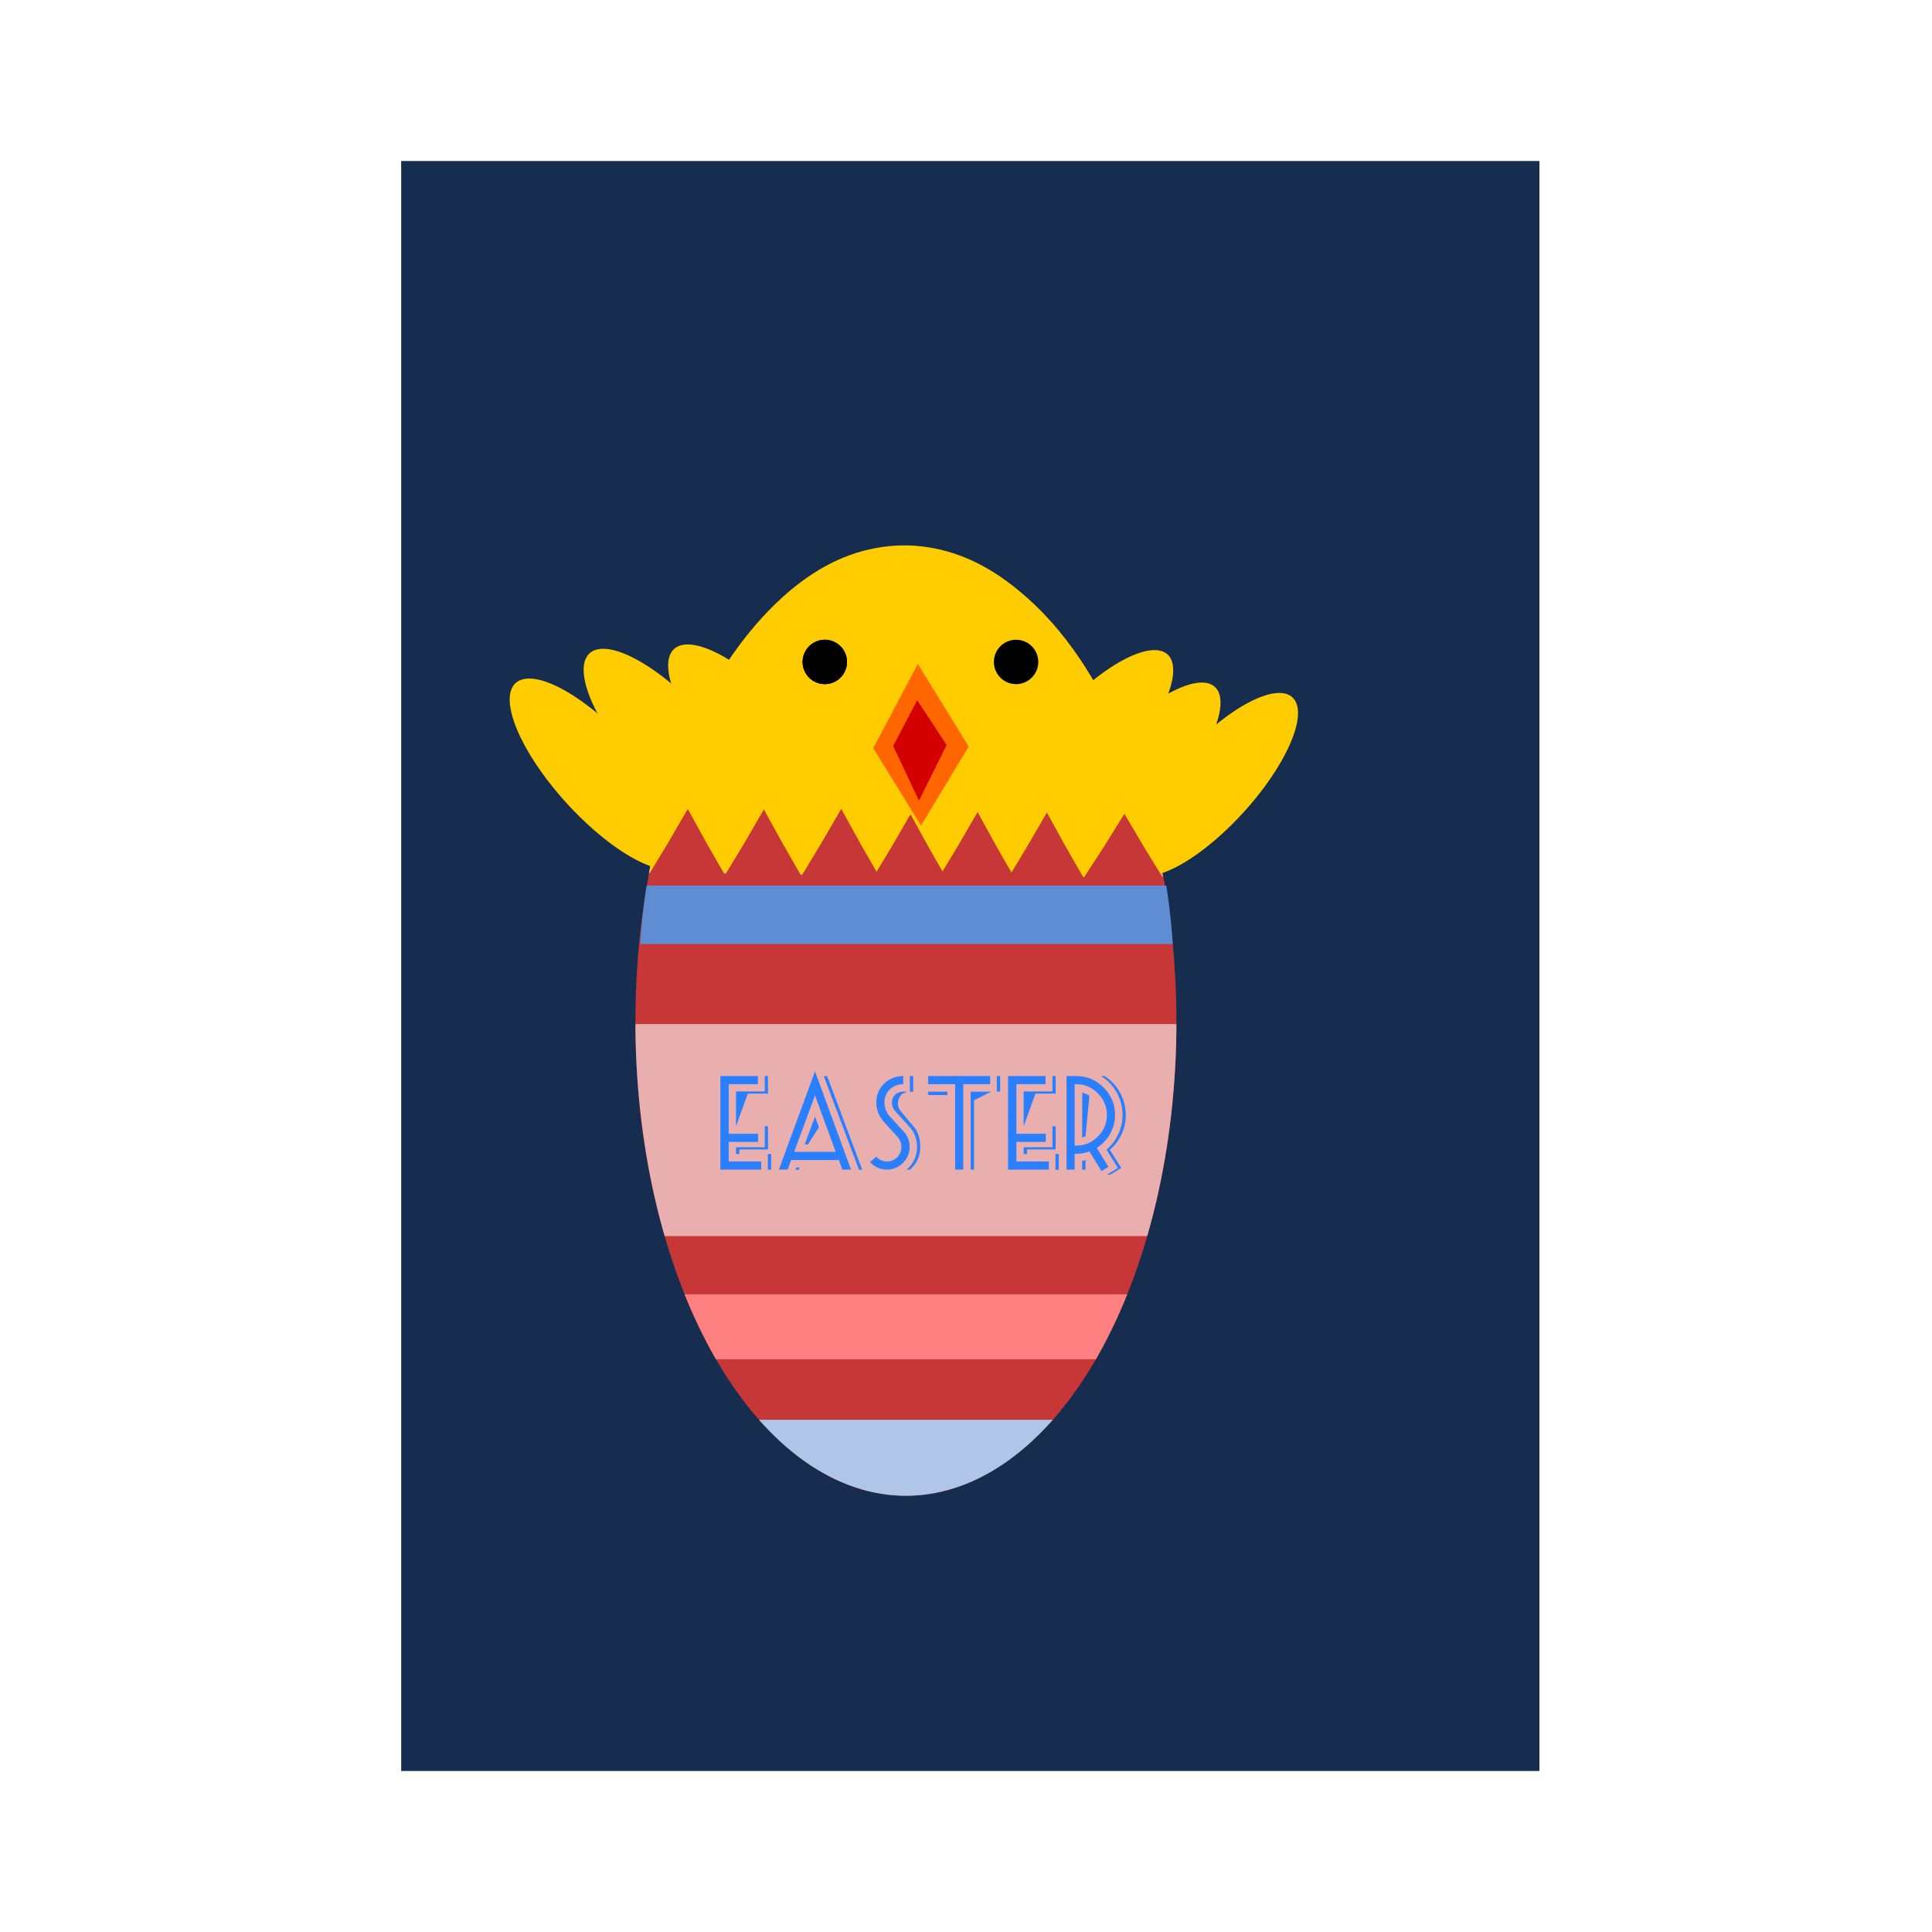 <svg:svg xmlns:dc="http://purl.org/dc/elements/1.1/" xmlns:ns1="http://sodipodi.sourceforge.net/DTD/sodipodi-0.dtd" xmlns:ns2="http://www.inkscape.org/namespaces/inkscape" xmlns:ns4="http://creativecommons.org/ns#" xmlns:rdf="http://www.w3.org/1999/02/22-rdf-syntax-ns#" xmlns:svg="http://www.w3.org/2000/svg" height="1275.429" id="svg2" version="1.1" viewBox="-265.198 -109.393 1275.429 1275.429" width="1275.429" ns1:docname="easter.svg" ns2:version="0.48.4 r9939">
  <svg:defs id="defs4">
    <ns2:path-effect effect="spiro" id="path-effect3193" is_visible="true" />
    <ns2:path-effect effect="spiro" id="path-effect3120" is_visible="true" />
    <ns2:path-effect effect="spiro" id="path-effect3106" is_visible="true" />
    <ns2:path-effect effect="spiro" id="path-effect3102" is_visible="true" />
    <svg:clipPath clipPathUnits="userSpaceOnUse" id="clipPath3047">
      <svg:path d="m 494.286,462.362 a 178.571,312.857 0 1 1 -0.056,-7.849" id="path3049" style="fill:#c83737;fill-opacity:1;stroke:none" transform="translate(17.143,102.857)" ns1:cx="315.71429" ns1:cy="462.36218" ns1:end="6.2580934" ns1:open="true" ns1:rx="178.57143" ns1:ry="312.85715" ns1:start="0" ns1:type="arc" />
    </svg:clipPath>
    <svg:clipPath clipPathUnits="userSpaceOnUse" id="clipPath3051">
      <svg:path d="m 494.286,462.362 a 178.571,312.857 0 1 1 -0.056,-7.849" id="path3053" style="fill:#c83737;fill-opacity:1;stroke:none" transform="translate(17.143,102.857)" ns1:cx="315.71429" ns1:cy="462.36218" ns1:end="6.2580934" ns1:open="true" ns1:rx="178.57143" ns1:ry="312.85715" ns1:start="0" ns1:type="arc" />
    </svg:clipPath>
    <svg:clipPath clipPathUnits="userSpaceOnUse" id="clipPath3055">
      <svg:path d="m 494.286,462.362 a 178.571,312.857 0 1 1 -0.056,-7.849" id="path3057" style="fill:#c83737;fill-opacity:1;stroke:none" transform="matrix(1.214,0.026,-0.026,1.214,-1508.882,-139.869)" ns1:cx="315.71429" ns1:cy="462.36218" ns1:end="6.2580934" ns1:open="true" ns1:rx="178.57143" ns1:ry="312.85715" ns1:start="0" ns1:type="arc" />
    </svg:clipPath>
    <svg:clipPath clipPathUnits="userSpaceOnUse" id="clipPath3059">
      <svg:path d="m 494.286,462.362 a 178.571,312.857 0 1 1 -0.056,-7.849" id="path3061" style="fill:#c83737;fill-opacity:1;stroke:none" transform="matrix(1.214,0.026,-0.026,1.214,-1315.032,-134.248)" ns1:cx="315.71429" ns1:cy="462.36218" ns1:end="6.2580934" ns1:open="true" ns1:rx="178.57143" ns1:ry="312.85715" ns1:start="0" ns1:type="arc" />
    </svg:clipPath>
    <svg:clipPath clipPathUnits="userSpaceOnUse" id="clipPath3063">
      <svg:path d="m 494.286,462.362 a 178.571,312.857 0 1 1 -0.056,-7.849" id="path3065" style="fill:#c83737;fill-opacity:1;stroke:none" transform="matrix(1.214,0.026,-0.026,1.214,-1120.716,-128.617)" ns1:cx="315.71429" ns1:cy="462.36218" ns1:end="6.2580934" ns1:open="true" ns1:rx="178.57143" ns1:ry="312.85715" ns1:start="0" ns1:type="arc" />
    </svg:clipPath>
    <svg:clipPath clipPathUnits="userSpaceOnUse" id="clipPath3067">
      <svg:path d="m 494.286,462.362 a 178.571,312.857 0 1 1 -0.056,-7.849" id="path3069" style="fill:#c83737;fill-opacity:1;stroke:none" transform="translate(17.143,102.857)" ns1:cx="315.71429" ns1:cy="462.36218" ns1:end="6.2580934" ns1:open="true" ns1:rx="178.57143" ns1:ry="312.85715" ns1:start="0" ns1:type="arc" />
    </svg:clipPath>
    <svg:clipPath clipPathUnits="userSpaceOnUse" id="clipPath3071">
      <svg:path d="m 494.286,462.362 a 178.571,312.857 0 1 1 -0.056,-7.849" id="path3073" style="fill:#c83737;fill-opacity:1;stroke:none" transform="translate(17.143,102.857)" ns1:cx="315.71429" ns1:cy="462.36218" ns1:end="6.2580934" ns1:open="true" ns1:rx="178.57143" ns1:ry="312.85715" ns1:start="0" ns1:type="arc" />
    </svg:clipPath>
    <svg:clipPath clipPathUnits="userSpaceOnUse" id="clipPath3075">
      <svg:path d="m 494.286,462.362 a 178.571,312.857 0 1 1 -0.056,-7.849" id="path3077" style="fill:#c83737;fill-opacity:1;stroke:none" ns1:cx="315.71429" ns1:cy="462.36218" ns1:end="6.2580934" ns1:open="true" ns1:rx="178.57143" ns1:ry="312.85715" ns1:start="0" ns1:type="arc" />
    </svg:clipPath>
  </svg:defs>
  <ns1:namedview bordercolor="#666666" borderopacity="1.0" id="base" pagecolor="#ffffff" showgrid="false" showguides="true" ns2:current-layer="layer1" ns2:cx="-342.72461" ns2:cy="496.31864" ns2:document-units="px" ns2:guide-bbox="true" ns2:pageopacity="0.0" ns2:pageshadow="2" ns2:window-height="744" ns2:window-maximized="1" ns2:window-width="1301" ns2:window-x="65" ns2:window-y="24" ns2:zoom="0.49497475" />
  <svg:g id="layer1" ns2:groupmode="layer" ns2:label="Layer 1">
    <svg:rect height="1062.857" id="rect3195" style="font-size:71.649px;font-style:normal;font-variant:normal;font-stretch:normal;line-height:125%;letter-spacing:0px;word-spacing:0px;fill:#162d50;fill-opacity:1;stroke:none;font-family:URW Gothic L;-inkscape-font-specification:URW Gothic L Book" width="751.429" x="-0.347" y="-3.107" />
    <svg:g id="g3219">
      <svg:path clip-path="url(#clipPath3075)" d="m 494.286,462.362 a 178.571,312.857 0 1 1 -0.056,-7.849" id="path2985" style="fill:#c83737;fill-opacity:1;stroke:none" transform="translate(17.143,102.857)" ns1:cx="315.71429" ns1:cy="462.36218" ns1:end="6.2580934" ns1:open="true" ns1:rx="178.57143" ns1:ry="312.85715" ns1:start="0" ns1:type="arc" />
      <svg:rect clip-path="url(#clipPath3071)" height="42.857" id="rect2987" style="fill:#5f8dd3;fill-opacity:1;stroke:none" transform="matrix(0.99,0,0,0.9,3.686,34.665)" width="528.571" x="74.286" y="489.505" />
      <svg:rect clip-path="url(#clipPath3067)" height="140" id="rect2997" style="fill:#e9afaf;fill-opacity:1;stroke:none" width="528.571" x="85.714" y="566.648" />
      <svg:path clip-path="url(#clipPath3063)" d="m -820,320.934 -98.813,-3.765 -98.863,-2.106 52.667,-83.692 51.256,-84.564 46.146,87.457 z" id="path2999" style="fill:#e9afaf;fill-opacity:1;stroke:none" transform="matrix(0.824,-0.018,0.018,0.824,942.387,189.068)" ns1:arg1="0.55329433" ns1:arg2="1.6004919" ns1:cx="-917.14288" ns1:cy="260.93362" ns1:r1="114.17852" ns1:r2="56.259438" ns1:sides="3" ns1:type="star" ns2:flatsided="false" ns2:randomized="0" ns2:rounded="0" ns2:transform-center-x="0.39225289" ns2:transform-center-y="-23.173189" />
      <svg:path clip-path="url(#clipPath3059)" d="m -820,320.934 -98.813,-3.765 -98.863,-2.106 52.667,-83.692 51.256,-84.564 46.146,87.457 z" id="path3009" style="fill:#e9afaf;fill-opacity:1;stroke:none" transform="matrix(0.824,-0.018,0.018,0.824,1102.517,190.288)" ns1:arg1="0.55329433" ns1:arg2="1.6004919" ns1:cx="-917.14288" ns1:cy="260.93362" ns1:r1="114.17852" ns1:r2="56.259438" ns1:sides="3" ns1:type="star" ns2:flatsided="false" ns2:randomized="0" ns2:rounded="0" ns2:transform-center-x="0.39225289" ns2:transform-center-y="-23.173189" />
      <svg:path clip-path="url(#clipPath3055)" d="m -820,320.934 -98.813,-3.765 -98.863,-2.106 52.667,-83.692 51.256,-84.564 46.146,87.457 z" id="path3011" style="fill:#e9afaf;fill-opacity:1;stroke:none" transform="matrix(0.824,-0.018,0.018,0.824,1262.264,191.507)" ns1:arg1="0.55329433" ns1:arg2="1.6004919" ns1:cx="-917.14288" ns1:cy="260.93362" ns1:r1="114.17852" ns1:r2="56.259438" ns1:sides="3" ns1:type="star" ns2:flatsided="false" ns2:randomized="0" ns2:rounded="0" ns2:transform-center-x="0.39225289" ns2:transform-center-y="-23.173189" />
      <svg:rect clip-path="url(#clipPath3051)" height="42.857" id="rect3041" style="fill:#ff8080;fill-opacity:1;stroke:none" width="528.571" x="74.286" y="745.074" />
      <svg:rect clip-path="url(#clipPath3047)" height="51.949" id="rect3043" style="fill:#afc6e9;fill-opacity:1;stroke:none" width="640.698" x="18.222" y="827.906" />
      <svg:path d="m 163.824,465.811 336.176,4.408 c -2.144,-23.096 -7.072,-45.932 -14.643,-67.857 -4.271,-12.367 -9.376,-24.437 -15,-36.25 -6.522,-13.7 -13.758,-27.083 -22.161,-39.717 -5.989,-9.004 -12.569,-17.622 -19.791,-25.671 -6.689,-7.454 -13.927,-14.419 -21.681,-20.758 -8.688,-7.102 -18.051,-13.432 -28.153,-18.319 -12.292,-5.946 -25.668,-9.717 -39.286,-10.714 -14.992,-1.098 -30.198,1.186 -44.286,6.429 -18.328,6.821 -34.557,18.504 -48.571,32.143 -11.533,11.224 -21.69,23.817 -30.714,37.143 -11.248,16.61 -20.759,34.381 -28.571,52.857 -11.641,27.533 -19.51,56.657 -23.319,86.306" id="path3100" style="fill:#ffcc00;stroke:none" ns1:nodetypes="cccaaaaaaaaaac" ns2:connector-curvature="0" ns2:original-d="m 163.82398,465.81107 336.17603,4.40826 c -0.21454,-20.44817 -8.35849,-48.20875 -14.64285,-67.85714 -4.08012,-12.42415 -9.30443,-24.47854 -15,-36.25 -6.60298,-13.64687 -13.8164,-27.05953 -22.16081,-39.71683 -5.94702,-9.02078 -12.56968,-17.63372 -19.79079,-25.67095 -6.68683,-7.44257 -13.84032,-14.54252 -21.68111,-20.75762 -8.774,-6.95482 -17.93709,-13.73766 -28.15301,-18.31889 -12.3852,-5.55402 -25.73748,-9.88616 -39.28571,-10.71429 -14.88884,-0.91008 -30.34844,1.11277 -44.28572,6.42858 -18.13996,6.91875 -34.13302,19.16364 -48.57143,32.14285 -11.94785,10.74036 -21.73265,23.82232 -30.71428,37.14286 -11.19696,16.60608 -21.14773,34.25546 -28.57143,52.85714 -11.04577,27.67755 -23.31889,86.30603 -23.31889,86.30603 z" ns2:path-effect="#path-effect3102" />
      <svg:path d="m 311.266,384.528 29.463,-55.588 33.59,54.514 -31.507,52.151 -31.545,-51.077" id="path3104" style="fill:#ff6600;stroke:none" ns1:nodetypes="ccccc" ns2:connector-curvature="0" ns2:original-d="m 311.26591,384.52822 29.46283,-55.58775 33.58962,54.51388 -31.50727,52.15113 z" ns2:path-effect="#path-effect3106" />
      <svg:path d="m 433.355,332.628 a 14.647,14.647 0 1 1 -0.005,-0.367" id="path3108" style="fill:#000000;fill-opacity:1;stroke:none" transform="translate(-13.132,-5.051)" ns1:cx="418.70822" ns1:cy="332.62848" ns1:end="6.2580934" ns1:open="true" ns1:rx="14.647212" ns1:ry="14.647212" ns1:start="0" ns1:type="arc" />
      <svg:path d="m 433.355,332.628 a 14.647,14.647 0 1 1 -0.005,-0.367" id="path3110" style="fill:#000000;fill-opacity:1;stroke:none" transform="translate(-139.401,-5.051)" ns1:cx="418.70822" ns1:cy="332.62848" ns1:end="6.2580934" ns1:open="true" ns1:rx="14.647212" ns1:ry="14.647212" ns1:start="0" ns1:type="arc" />
      <svg:path d="m 433.355,332.628 a 14.647,14.647 0 1 1 -0.005,-0.367" id="path3112" style="fill:#000000;fill-opacity:1;stroke:none" transform="translate(-139.401,-5.051)" ns1:cx="418.70822" ns1:cy="332.62848" ns1:end="6.2580934" ns1:open="true" ns1:rx="14.647212" ns1:ry="14.647212" ns1:start="0" ns1:type="arc" />
      <svg:path d="m 324.432,383.049 15.867,-30.182 19.438,29.59 -18.305,36.661 -16.999,-36.07" id="path3118" style="fill:#d40000;stroke:none" ns1:nodetypes="ccccc" ns2:connector-curvature="0" ns2:original-d="m 324.43227,383.04947 15.86658,-30.18203 19.438,29.5903 -18.30529,36.66135 z" ns2:path-effect="#path-effect3120" />
      <svg:path d="m 523.259,394.753 a 27.274,77.782 0 1 1 -0.009,-1.951" id="path3124" style="fill:#ffcc00;fill-opacity:1;stroke:none" transform="matrix(0.74,0.673,-0.673,0.74,434.254,-217.468)" ns1:cx="495.98489" ns1:cy="394.75287" ns1:end="6.2580934" ns1:open="true" ns1:rx="27.274118" ns1:ry="77.781746" ns1:start="0" ns1:type="arc" />
      <svg:path d="m 523.259,394.753 a 27.274,77.782 0 1 1 -0.009,-1.951" id="path3126" style="fill:#ffcc00;fill-opacity:1;stroke:none" transform="matrix(0.74,0.673,-0.673,0.74,383.112,-224.324)" ns1:cx="495.98489" ns1:cy="394.75287" ns1:end="6.2580934" ns1:open="true" ns1:rx="27.274118" ns1:ry="77.781746" ns1:start="0" ns1:type="arc" />
      <svg:path d="m 523.259,394.753 a 27.274,77.782 0 1 1 -0.009,-1.951" id="path3128" style="fill:#ffcc00;fill-opacity:1;stroke:none" transform="matrix(0.74,0.673,-0.673,0.74,351.87,-245.752)" ns1:cx="495.98489" ns1:cy="394.75287" ns1:end="6.2580934" ns1:open="true" ns1:rx="27.274118" ns1:ry="77.781746" ns1:start="0" ns1:type="arc" />
      <svg:path d="m 523.259,394.753 a 27.274,77.782 0 1 1 -0.009,-1.951" id="path3132" style="fill:#ffcc00;fill-opacity:1;stroke:none" transform="matrix(-0.772,0.703,0.703,0.772,235.242,-251.854)" ns1:cx="495.98489" ns1:cy="394.75287" ns1:end="6.2580934" ns1:open="true" ns1:rx="27.274118" ns1:ry="77.781746" ns1:start="0" ns1:type="arc" />
      <svg:path d="m 523.259,394.753 a 27.274,77.782 0 1 1 -0.009,-1.951" id="path3134" style="fill:#ffcc00;fill-opacity:1;stroke:none" transform="matrix(-0.772,0.703,0.703,0.772,284.058,-271.507)" ns1:cx="495.98489" ns1:cy="394.75287" ns1:end="6.2580934" ns1:open="true" ns1:rx="27.274118" ns1:ry="77.781746" ns1:start="0" ns1:type="arc" />
      <svg:path d="m 523.259,394.753 a 27.274,77.782 0 1 1 -0.009,-1.951" id="path3136" style="fill:#ffcc00;fill-opacity:1;stroke:none" transform="matrix(-0.772,0.703,0.703,0.772,339.85,-274.364)" ns1:cx="495.98489" ns1:cy="394.75287" ns1:end="6.2580934" ns1:open="true" ns1:rx="27.274118" ns1:ry="77.781746" ns1:start="0" ns1:type="arc" />
      <svg:path d="m -236.376,533.144 -54.903,-1.084 -54.913,-0.163 28.391,-47.005 27.598,-47.475 26.512,48.09 z" id="path3146" style="fill:#c83737;fill-opacity:1;stroke:none" transform="matrix(0.468,0,0,0.468,324.65,219.922)" ns1:arg1="0.53495507" ns1:arg2="1.5821526" ns1:cx="-290.92392" ns1:cy="500.81888" ns1:r1="63.406689" ns1:r2="31.242519" ns1:sides="3" ns1:type="star" ns2:flatsided="false" ns2:randomized="0" ns2:rounded="0" ns2:transform-center-x="0.16835152" ns2:transform-center-y="-7.2662665" />
      <svg:g id="g3211" transform="translate(573.767,143.442)">
        <svg:path d="m -331.957,469.13 -13.327,0 -7.81,21.566 0,-22.999 18.987,0 0,-10.174 2.149,0 0,11.607 m -4.514,50.154 -26.94,0 0,-61.761 24.79,0 0,5.374 -19.273,0 0,32.743 19.417,0 0,5.374 -19.417,0 0,12.897 21.423,0 0,5.374 m 4.514,-13.327 -18.915,0 0,3.009 -2.221,0 0,-4.442 18.987,0 0,-13.828 2.149,0 0,15.261 m 2.078,13.398 -2.221,0 0,-10.389 2.221,0 0,10.389" id="path3173" style="font-size:71.649px;font-style:normal;font-variant:normal;font-weight:normal;font-stretch:normal;line-height:125%;letter-spacing:0px;word-spacing:0px;fill:#2a7fff;fill-opacity:1;stroke:none;font-family:SeasideResortNF;-inkscape-font-specification:SeasideResortNF" ns2:connector-curvature="0" />
        <svg:path d="m -269.761,519.356 -2.149,0 -23.214,-61.761 2.221,0 23.143,61.761 m -7.38,-0.072 -5.732,0 -2.293,-6.305 -31.525,0 -2.293,6.305 -5.804,0 23.859,-64.842 23.787,64.842 m -33.961,-1.361 -0.573,1.433 -2.149,0 0.573,-1.433 2.149,0 m 23.859,-10.317 -13.685,-37.329 -13.757,37.329 27.441,0 m -11.106,-16.264 -7.237,11.32 -2.149,0 6.807,-18.342 2.579,7.022" id="path3175" style="font-size:71.649px;font-style:normal;font-variant:normal;font-weight:normal;font-stretch:normal;line-height:125%;letter-spacing:0px;word-spacing:0px;fill:#2a7fff;fill-opacity:1;stroke:none;font-family:SeasideResortNF;-inkscape-font-specification:SeasideResortNF" ns2:connector-curvature="0" />
        <svg:path d="m -236.097,467.841 c -0.764,5e-5 -1.505,0.072 -2.221,0.215 l 0,-10.532 2.221,0 0,10.317 m 4.657,36.469 c -4e-5,6.066 -2.293,11.082 -6.878,15.046 l -2.149,0 c 4.585,-3.965 6.878,-8.98 6.878,-15.046 -4e-5,-5.206 -1.72,-9.696 -5.159,-13.47 l -8.884,-9.744 c -1.672,-1.863 -2.508,-3.917 -2.508,-6.162 -1e-5,-2.102 0.693,-3.797 2.078,-5.087 1.433,-1.337 3.2,-2.006 5.302,-2.006 l 2.364,0 0,0.287 c -3.869,0.955 -5.804,3.582 -5.804,7.881 -2e-5,1.72 0.716,3.415 2.149,5.087 l 8.24,9.744 c 2.914,3.439 4.371,7.929 4.371,13.47 m -7.022,0 c -2e-5,4.108 -1.481,7.643 -4.442,10.604 -2.914,2.914 -6.425,4.371 -10.532,4.371 -4.442,0 -8.168,-1.648 -11.177,-4.944 l 4.084,-3.654 c 1.911,2.149 4.275,3.224 7.093,3.224 2.627,10e-6 4.872,-0.931 6.735,-2.794 1.863,-1.911 2.794,-4.179 2.794,-6.807 -2e-5,-2.484 -0.836,-4.657 -2.508,-6.52 l -8.884,-9.816 c -3.439,-3.821 -5.159,-8.168 -5.159,-13.04 -1e-5,-4.92 1.72,-9.052 5.159,-12.395 3.487,-3.344 7.69,-5.015 12.61,-5.015 l 0,5.374 c -3.439,6e-5 -6.377,1.146 -8.813,3.439 -2.388,2.293 -3.582,5.159 -3.582,8.598 -1e-5,3.582 1.242,6.735 3.726,9.458 l 8.956,9.744 c 2.627,2.866 3.941,6.257 3.941,10.174" id="path3177" style="font-size:71.649px;font-style:normal;font-variant:normal;font-weight:normal;font-stretch:normal;line-height:125%;letter-spacing:0px;word-spacing:0px;fill:#2a7fff;fill-opacity:1;stroke:none;font-family:SeasideResortNF;-inkscape-font-specification:SeasideResortNF" ns2:connector-curvature="0" />
        <svg:path d="m -178.695,467.841 -2.221,0 0,-10.317 2.221,0 0,10.317 m -5.875,0 -11.392,5.66 0,45.784 -2.221,0 0,-51.444 13.613,0 m -28.946,2.221 -12.753,0 0,-2.221 12.753,0 0,2.221 m 28.23,-7.165 -17.769,0 0,56.388 -5.374,0 0,-56.388 -17.841,0 0,-5.374 40.983,0 0,5.374" id="path3179" style="font-size:71.649px;font-style:normal;font-variant:normal;font-weight:normal;font-stretch:normal;line-height:125%;letter-spacing:0px;word-spacing:0px;fill:#2a7fff;fill-opacity:1;stroke:none;font-family:SeasideResortNF;-inkscape-font-specification:SeasideResortNF" ns2:connector-curvature="0" />
        <svg:path d="m -142.059,469.13 -13.327,0 -7.81,21.566 0,-22.999 18.987,0 0,-10.174 2.149,0 0,11.607 m -4.514,50.154 -26.94,0 0,-61.761 24.79,0 0,5.374 -19.274,0 0,32.743 19.417,0 0,5.374 -19.417,0 0,12.897 21.423,0 0,5.374 m 4.514,-13.327 -18.915,0 0,3.009 -2.221,0 0,-4.442 18.987,0 0,-13.828 2.149,0 0,15.261 m 2.078,13.398 -2.221,0 0,-10.389 2.221,0 0,10.389" id="path3181" style="font-size:71.649px;font-style:normal;font-variant:normal;font-weight:normal;font-stretch:normal;line-height:125%;letter-spacing:0px;word-spacing:0px;fill:#2a7fff;fill-opacity:1;stroke:none;font-family:SeasideResortNF;-inkscape-font-specification:SeasideResortNF" ns2:connector-curvature="0" />
        <svg:path d="m -95.77,483.245 c -4e-5,4.49 -0.931,8.741 -2.794,12.753 -1.863,3.965 -4.442,7.356 -7.738,10.174 l 7.523,12.037 -7.308,4.442 -2.149,0 7.237,-4.442 -7.523,-12.037 c 3.296,-2.818 5.875,-6.21 7.738,-10.174 1.911,-4.012 2.866,-8.263 2.866,-12.753 -4e-5,-5.302 -1.29,-10.27 -3.869,-14.903 -2.532,-4.49 -5.947,-8.096 -10.246,-10.819 l 2.221,0 c 4.299,2.723 7.69,6.329 10.174,10.819 2.579,4.633 3.869,9.601 3.869,14.903 m -7.093,0 c -3e-5,4.442 -1.099,8.598 -3.296,12.467 -2.149,3.821 -5.063,6.902 -8.741,9.243 l 7.666,12.539 -4.586,2.794 -7.953,-12.968 c -2.914,1.051 -5.827,1.576 -8.741,1.576 -0.43,10e-6 -0.764,-0.024 -1.003,-0.072 l 0,10.461 -5.374,0 0,-61.761 6.377,0 c 7.069,6e-5 13.112,2.532 18.127,7.595 5.015,5.015 7.523,11.058 7.523,18.127 m -18.915,30.164 c -0.096,0 -0.191,0 -0.287,0 -0.143,0.048 -0.239,0.072 -0.287,0.072 l 0,5.804 -2.221,0 0,-5.804 2.579,-0.43 0.215,0.358 m 13.542,-30.164 c -3e-5,-5.589 -2.006,-10.365 -6.018,-14.33 -3.965,-4.012 -8.717,-6.018 -14.258,-6.018 l -1.003,0 0,40.553 1.003,0 c 5.541,10e-6 10.294,-1.982 14.258,-5.947 4.012,-3.965 6.018,-8.717 6.018,-14.258 m -11.535,-12.825 -2.579,26.868 c -0.239,0.096 -0.621,0.239 -1.146,0.43 -0.478,0.143 -0.836,0.263 -1.075,0.358 l 0.072,-29.663 c 1.051,0.287 2.627,0.955 4.729,2.006" id="path3183" style="font-size:71.649px;font-style:normal;font-variant:normal;font-weight:normal;font-stretch:normal;line-height:125%;letter-spacing:0px;word-spacing:0px;fill:#2a7fff;fill-opacity:1;stroke:none;font-family:SeasideResortNF;-inkscape-font-specification:SeasideResortNF" ns2:connector-curvature="0" />
      </svg:g>
      <svg:path d="m -236.376,533.144 -54.903,-1.084 -54.913,-0.163 28.391,-47.005 27.598,-47.475 26.512,48.09 z" id="path3156" style="fill:#c83737;fill-opacity:1;stroke:none" transform="matrix(0.468,0,0,0.468,374.903,220.235)" ns1:arg1="0.53495507" ns1:arg2="1.5821526" ns1:cx="-290.92392" ns1:cy="500.81888" ns1:r1="63.406689" ns1:r2="31.242519" ns1:sides="3" ns1:type="star" ns2:flatsided="false" ns2:randomized="0" ns2:rounded="0" ns2:transform-center-x="0.16835152" ns2:transform-center-y="-7.2662665" />
      <svg:path d="m -236.376,533.144 -54.903,-1.084 -54.913,-0.163 28.391,-47.005 27.598,-47.475 26.512,48.09 z" id="path3158" style="fill:#c83737;fill-opacity:1;stroke:none" transform="matrix(0.468,0,0,0.468,425.974,219.878)" ns1:arg1="0.53495507" ns1:arg2="1.5821526" ns1:cx="-290.92392" ns1:cy="500.81888" ns1:r1="63.406689" ns1:r2="31.242519" ns1:sides="3" ns1:type="star" ns2:flatsided="false" ns2:randomized="0" ns2:rounded="0" ns2:transform-center-x="0.16835152" ns2:transform-center-y="-7.2662665" />
      <svg:path d="m -236.376,533.144 -54.903,-1.084 -54.913,-0.163 28.391,-47.005 27.598,-47.475 26.512,48.09 z" id="path3160" style="fill:#c83737;fill-opacity:1;stroke:none" transform="matrix(0.468,0,0,0.468,471.688,223.45)" ns1:arg1="0.53495507" ns1:arg2="1.5821526" ns1:cx="-290.92392" ns1:cy="500.81888" ns1:r1="63.406689" ns1:r2="31.242519" ns1:sides="3" ns1:type="star" ns2:flatsided="false" ns2:randomized="0" ns2:rounded="0" ns2:transform-center-x="0.16835152" ns2:transform-center-y="-7.2662665" />
      <svg:path d="m -236.376,533.144 -54.903,-1.084 -54.913,-0.163 28.391,-47.005 27.598,-47.475 26.512,48.09 z" id="path3162" style="fill:#c83737;fill-opacity:1;stroke:none" transform="matrix(0.468,0,0,0.468,515.974,222.021)" ns1:arg1="0.53495507" ns1:arg2="1.5821526" ns1:cx="-290.92392" ns1:cy="500.81888" ns1:r1="63.406689" ns1:r2="31.242519" ns1:sides="3" ns1:type="star" ns2:flatsided="false" ns2:randomized="0" ns2:rounded="0" ns2:transform-center-x="0.16835152" ns2:transform-center-y="-7.2662665" />
      <svg:path d="m -236.376,533.144 -54.903,-1.084 -54.913,-0.163 28.391,-47.005 27.598,-47.475 26.512,48.09 z" id="path3164" style="fill:#c83737;fill-opacity:1;stroke:none" transform="matrix(0.468,0,0,0.468,561.745,222.299)" ns1:arg1="0.53495507" ns1:arg2="1.5821526" ns1:cx="-290.92392" ns1:cy="500.81888" ns1:r1="63.406689" ns1:r2="31.242519" ns1:sides="3" ns1:type="star" ns2:flatsided="false" ns2:randomized="0" ns2:rounded="0" ns2:transform-center-x="0.16835152" ns2:transform-center-y="-7.2662665" />
      <svg:path d="m -236.376,533.144 -54.903,-1.084 -54.913,-0.163 28.391,-47.005 27.598,-47.475 26.512,48.09 z" id="path3166" style="fill:#c83737;fill-opacity:1;stroke:none" transform="matrix(0.483,0,0,0.451,617.249,230.562)" ns1:arg1="0.53495507" ns1:arg2="1.5821526" ns1:cx="-290.92392" ns1:cy="500.81888" ns1:r1="63.406689" ns1:r2="31.242519" ns1:sides="3" ns1:type="star" ns2:flatsided="false" ns2:randomized="0" ns2:rounded="0" ns2:transform-center-x="0.17399815" ns2:transform-center-y="-7.0046165" />
    </svg:g>
  </svg:g>
</svg:svg>